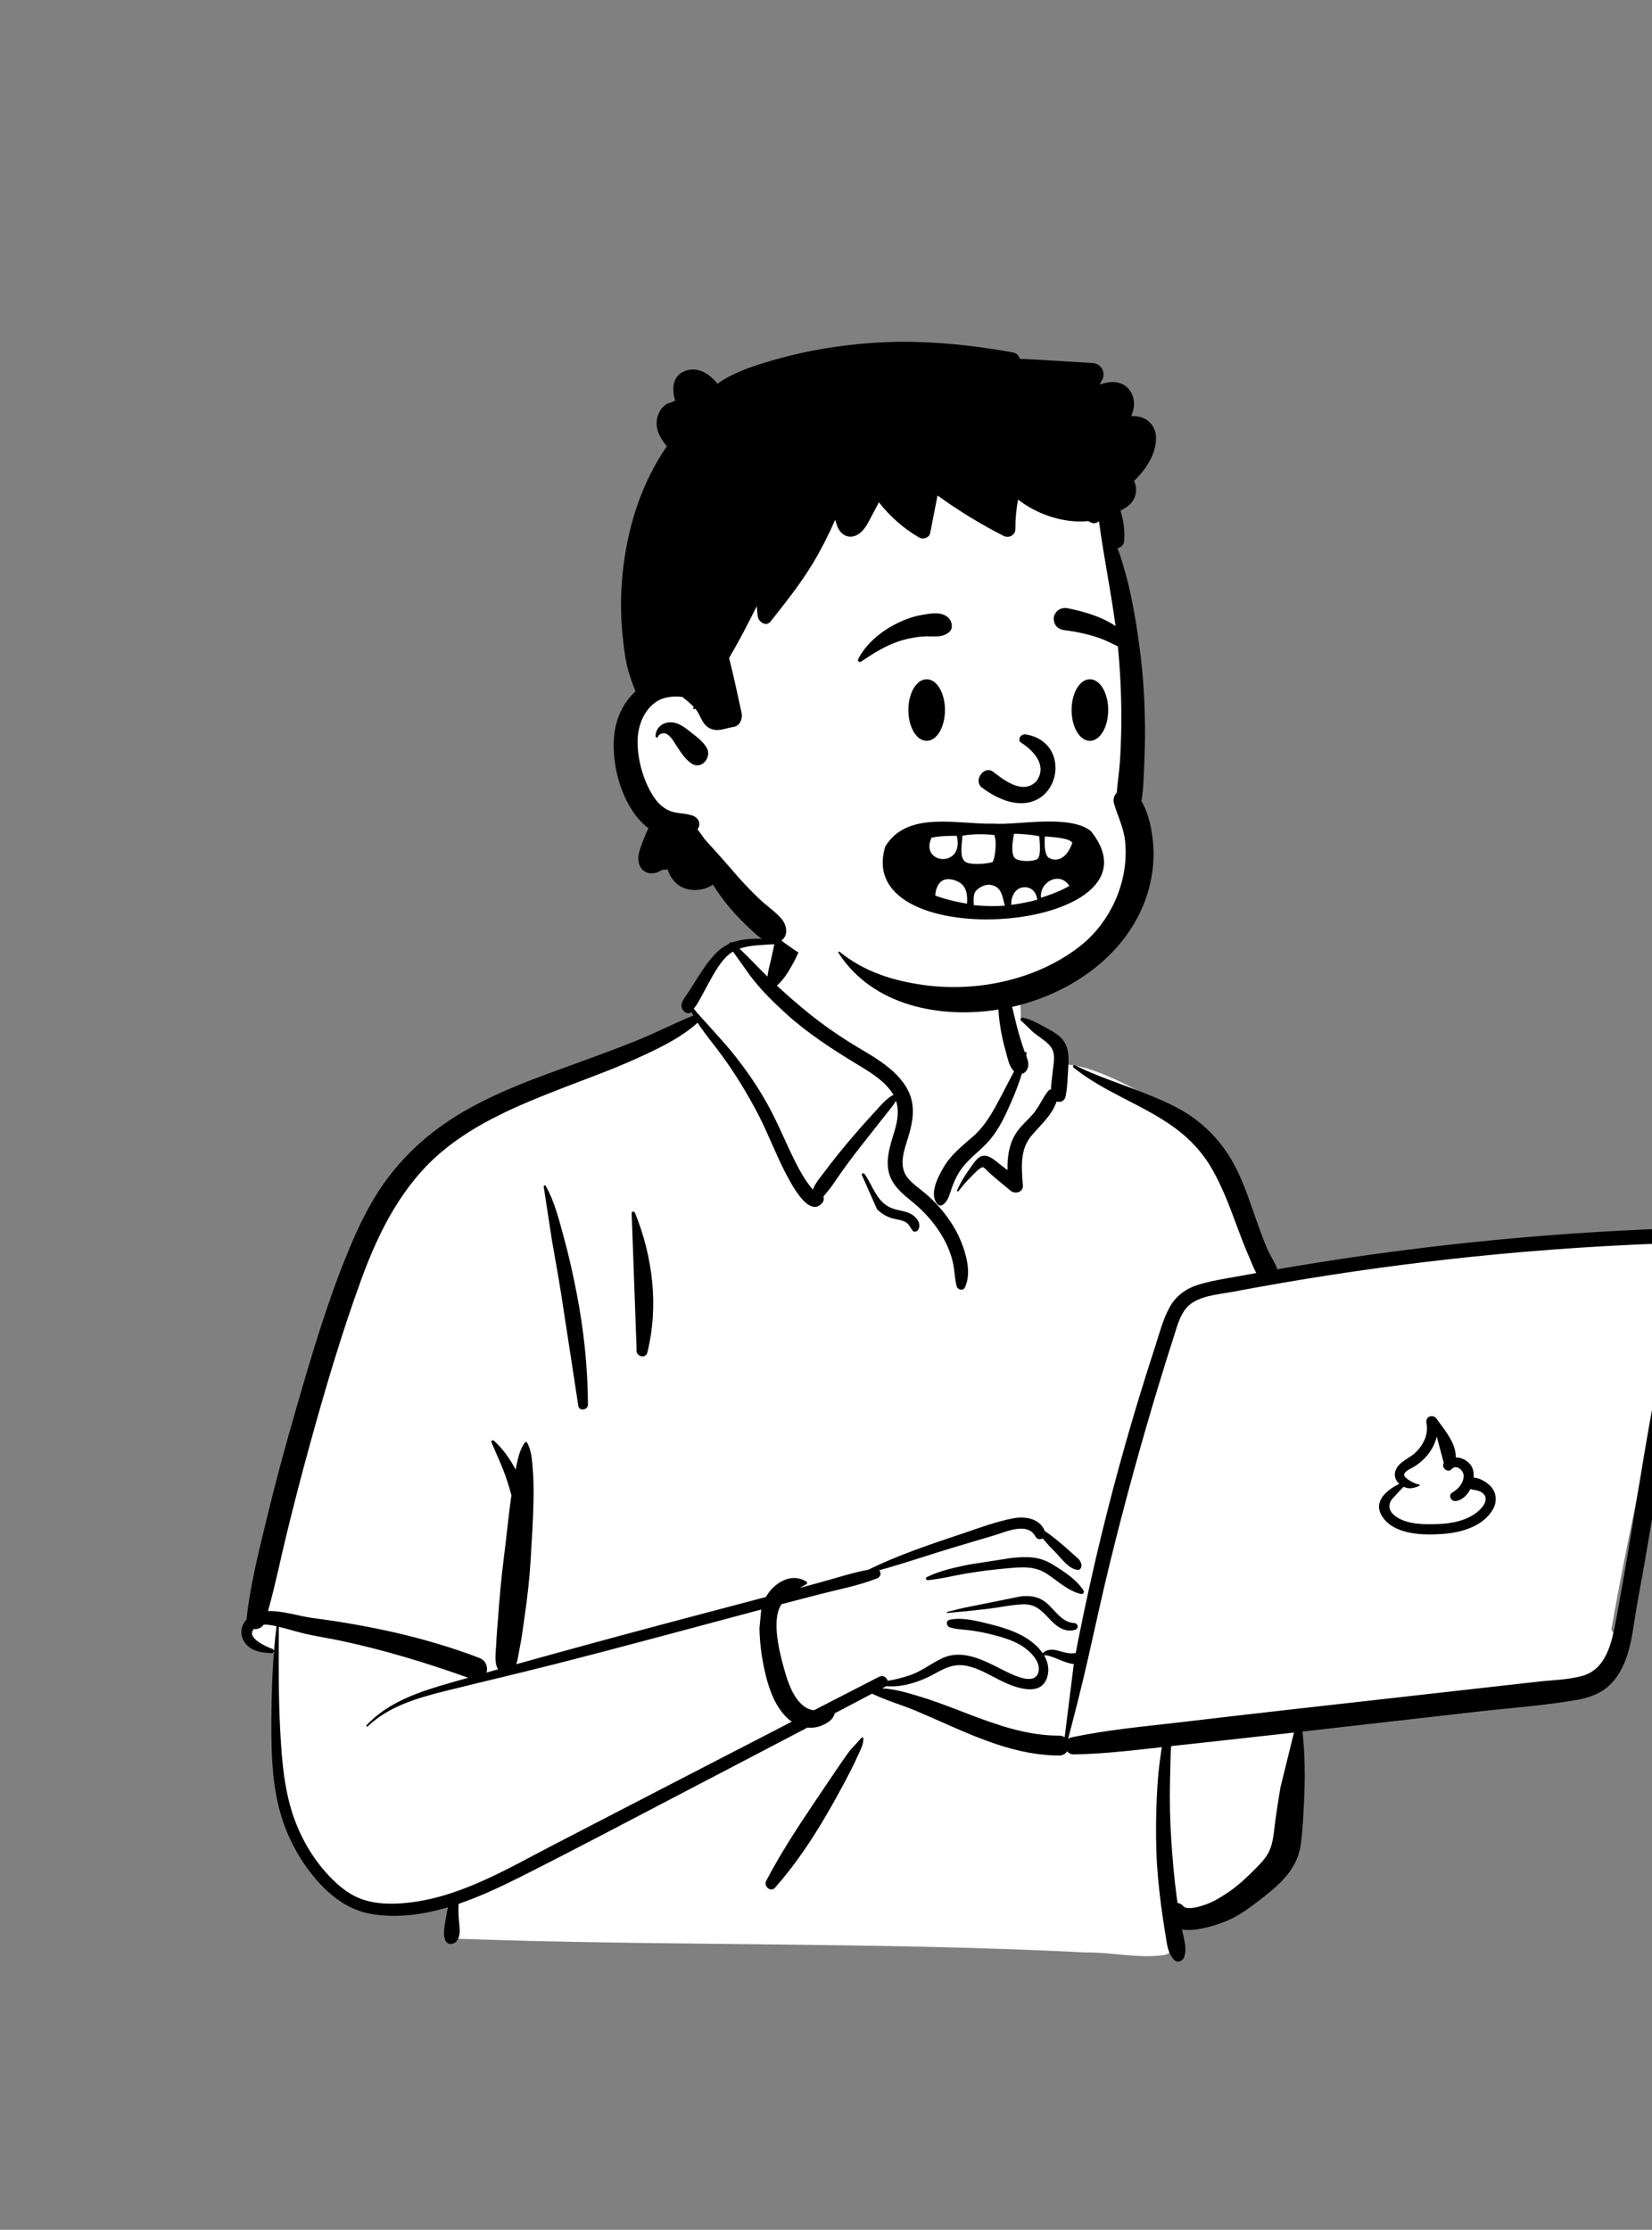<svg id="avatar" viewBox="0 0 1136 1533" version="1.1" overflow="hidden" xmlns="http://www.w3.org/2000/svg" class="size-full max-h-[320px] md:max-h-[520px]"><rect x="0" y="0" width="1136" height="1533" fill="#808080" stroke="none"/><g stroke="none" stroke-width="1" fill="none" fill-rule="evenodd"><g transform="translate(147, 639)">
        <path d="M996.082,209.472 C981.802,210.874 967.523,212.274 953.243,213.676 C884.855,218.901 816.494,229.813 748.63,236.362 C746.94,233.612 743.633,234.065 741.625,235.976 C734.853,235.383 727.263,230.207 721.129,235.591 C720.93,235.563 720.731,235.53 720.53,235.511 C709.608,214.548 702.058,192.189 694.731,169.8 C690.054,156.035 683.761,142.71 672.134,133.468 C652.29,119.693 606.822,91.76 583.52,92.934 C583.134,88.762 581.189,84.462 577.996,81.684 C585.034,69.685 556.892,61.856 554.907,63.247 C556.18,23.159 537.323,-11.655 495.743,-19.638 C458.492,-27.4 405.51,-28.704 385.475,10.225 C383.273,9.977 360.762,9.86 358.584,10.104 C355.198,5.814 318.008,46.457 333.25,60.606 C196.978,120.888 119.493,113.695 81.775,283.164 C76.676,299.084 76.304,316.505 70.92,332.07 C51.764,376.801 36.226,424.432 32.359,473.104 C23.02,475.497 21.946,491.964 32.764,494.346 C36.896,495.257 40.351,496.501 43.364,498.86 C41.009,538.746 50.656,629.86 56.734,629.579 C69.127,669.022 124.409,680.154 163.546,666.293 C156.8,678.986 163.546,686.966 163.546,693.748 C304.373,699.076 458.353,696.008 599.141,703.315 C617.15,703.059 636.092,707.738 653.855,705.045 C664.688,702.448 664.706,685.415 653.718,683.309 L701.731,672.881 C700.658,672.476 721.522,658.598 737.291,632.665 C751.969,603.655 741.979,568.637 748.63,537.081 C800.574,532.833 853.378,531.017 904.753,522.22 C911.759,543.179 942.082,518.113 951.721,508.03 C951.709,508.014 951.697,507.999 951.685,507.983 C956.35,506.707 960.09,502.335 960.215,497.159 C963.487,492.485 964.173,485.897 961.036,481.38 C975.415,398.412 997.335,313.7 1005.258,229.952 C1008.059,229.332 1010.696,228.104 1012.933,226.212 L1012.751,226.031 C1016.54,221.807 1017.277,214.516 1010.961,210.927 C1005.865,208.029 1001.611,208.928 996.082,209.472 Z" id="🎨-Background" fill="#FFFFFF"></path>
        <path d="M388.072,1.183 C392.315,-9.479 406.658,-5.335 405.058,5.867 C404.101,12.578 400.426,19.665 397.125,25.546 C394.438,30.332 391.372,35.005 387.214,38.593 C394.615,45.496 402.296,52.148 410.171,58.465 C418.765,65.356 427.803,71.707 437.144,77.546 C445.334,82.665 453.896,87.201 461.616,93.043 C468.796,98.475 475.336,105.007 478.663,113.534 C482.209,122.614 480.668,131.991 478.057,141.066 L477.757,142.091 C475.091,151.082 470.474,161.918 476.875,170.388 C480.135,174.701 484.873,177.755 488.964,181.202 C492.599,184.266 496.012,187.597 499.142,191.177 C505.967,198.978 511.519,207.757 515.021,217.54 L515.335,218.428 C518.337,227.088 520.532,237.696 516.475,246.197 C515.311,248.635 511.557,247.843 510.904,245.47 C509.43,240.094 509.507,234.464 508.272,229.012 C506.986,223.341 504.846,217.959 502.05,212.868 C496.643,203.017 489.319,194.602 480.666,187.488 L478.076,185.382 C471.326,179.842 465.124,173.966 463.753,164.798 C462.288,154.988 466.217,145.644 468.745,136.361 C470.505,129.891 471.08,123.689 469.178,117.841 C466.853,121.636 463.68,125.239 461.171,128.452 C456.175,134.852 451.13,141.214 446.099,147.589 C440.942,154.125 435.911,160.763 431.12,167.575 C428.976,170.621 426.856,173.686 424.743,176.755 C423.154,179.06 420.938,181.364 419.207,183.716 C419.627,184.975 419.596,186.424 418.832,187.454 C409.647,199.864 396.58,173.97 393.173,167.429 C386.233,154.106 381.067,139.952 374.104,126.632 C366.889,112.823 358.673,99.383 349.517,86.778 C343.978,79.153 337.769,71.99 332.702,64.124 C320.765,74.948 305.058,82.204 290.63,88.784 C274.777,96.012 258.308,101.917 242.055,108.188 L237.254,110.053 C209.249,120.982 180.56,132.989 157.282,152.403 C129.929,175.215 113.748,207.012 101.701,239.938 C87.832,277.842 76.359,316.771 65.665,355.673 C60.191,375.579 54.998,395.574 50.117,415.632 C45.815,433.305 42.248,451.152 37.269,468.642 C47.368,468.286 58.888,472.195 67.51,473.325 C106.809,478.469 145.579,486.668 182.683,500.865 C187.266,502.62 188.591,507.197 187.594,510.906 C190.237,510.161 192.877,509.404 195.52,508.663 C192.625,504.226 194.007,496.293 194.235,491.376 L194.249,491.038 C194.482,484.485 195.194,477.925 195.655,471.384 C196.532,458.915 197.675,446.537 199.195,434.139 L199.583,431.039 C201.304,417.551 202.577,403.985 204.457,390.519 L204.679,388.978 C203.778,385.534 202.728,382.13 201.627,378.743 C198.694,369.717 194.553,361.223 190.923,352.481 C190.495,351.452 191.962,350.861 192.647,351.478 C198.792,357.007 203.674,364.022 207.596,371.358 C207.665,371.012 207.725,370.664 207.796,370.318 L208.243,368.116 C209.347,362.744 210.689,357.092 213.984,352.735 C214.335,352.272 215.03,352.175 215.362,352.735 C218.516,358.072 218.869,364.83 219.353,370.904 C219.903,377.774 219.971,384.731 219.875,391.62 C219.685,405.082 218.737,418.584 217.981,432.024 C217.239,445.233 215.782,458.273 213.905,471.352 L213.548,473.805 C212.631,480.03 211.88,486.332 210.669,492.514 L210.327,494.197 C209.68,497.264 209.282,501.587 207.994,505.178 C241.132,495.935 274.322,486.902 307.574,478.029 C331.606,471.615 355.664,465.298 379.712,458.94 C380.981,456.652 382.562,454.517 384.534,452.608 C391.031,446.315 399.64,443.509 407.538,448.351 C408.18,448.747 408.233,449.752 407.538,450.134 C406.024,450.961 404.509,451.808 403.019,452.692 L417.459,448.781 C428.252,445.856 439.175,442.202 450.221,440.163 C470.568,430.122 492.452,422.853 513.886,415.671 L516.412,414.816 C527.387,411.075 538.739,406.886 550.077,404.812 C558.379,403.293 568.122,405.125 571.461,413.63 C575.687,416.414 579.663,419.688 583.5,422.906 C586.274,425.233 588.933,427.705 591.636,430.113 L592.135,430.551 C594.346,432.469 596.097,433.754 596.639,436.807 C596.919,438.384 595.918,440.515 593.972,440.307 C588.021,439.67 583.183,432.772 579.146,428.652 C576.029,425.469 572.885,422.176 570.039,418.678 C568.38,419.58 566.106,419.418 565.051,417.418 C559.574,407.05 544.573,414.235 536.274,416.693 L524.384,420.213 C518.439,421.975 512.497,423.746 506.565,425.548 C490.26,430.498 474.036,436.039 457.584,440.587 C459.057,442.204 458.853,445.082 456.058,446.178 C443.18,451.231 429.051,453.844 415.673,457.31 C407.226,459.502 398.784,461.705 390.344,463.923 C388.897,466.267 387.856,468.918 387.418,472.005 C385.808,483.356 388.914,496.452 391.94,507.43 L392.395,509.068 C394.882,517.894 398.541,528.714 406.156,534.288 C408.015,535.646 410.382,536.592 412.769,536.807 C427.675,529.134 442.582,521.462 457.497,513.803 C460.26,512.385 462.812,514.306 463.433,516.59 C468.692,515.726 473.938,514.366 478.717,512.745 C486.748,510.017 493.017,504.817 500.546,501.219 C515.112,494.261 529.986,502.808 543.028,509.306 L546.034,510.784 C551.882,513.621 564.049,519.072 566.856,511.312 C569.569,503.803 560.989,495.779 555.447,492.401 C548.841,488.372 541.149,486.216 533.683,484.42 C529.419,483.394 525.105,482.557 520.764,481.945 C515.84,481.252 510.753,481.356 506.012,479.76 C503.656,478.967 503.295,475.226 506.012,474.608 C513.311,472.947 522.021,474.758 529.637,476.61 L533.617,477.591 C541.29,479.474 549.038,481.837 556.027,485.592 C561.109,488.325 566.472,492.474 569.976,497.555 C573.019,494.728 576.807,494.823 580.752,495.872 L582.893,496.467 C586.429,497.447 589.295,498.121 592.736,497.442 C593.196,494.94 593.662,492.435 594.16,489.932 C599.063,465.317 604.441,440.798 610.374,416.409 C620.607,374.341 632.449,332.735 645.799,291.555 L647.139,287.438 C650.218,278.019 652.697,267.757 657.66,259.104 C662.356,250.923 669.878,246.209 678.814,243.714 C688.957,240.881 699.614,239.399 709.96,237.487 C712.268,237.06 714.582,236.655 716.891,236.237 C714.939,232.712 713.482,228.711 712.17,225.64 L711.939,225.108 C709.12,218.68 706.587,212.135 704.141,205.556 L702.311,200.61 C697.895,188.699 693.336,176.984 687.126,165.844 C680.591,154.119 671.919,144.535 661.111,136.601 C639.072,120.425 612.51,112.174 591.135,94.888 C590.259,94.18 591.381,92.969 592.27,93.416 C606.703,100.668 622.284,105.6 637.297,111.504 L640.258,112.672 C652.123,117.376 664.173,122.496 674.443,130.112 C685.894,138.603 694.912,149.149 701.689,161.69 C708.37,174.053 712.643,187.889 717.356,201.094 L718.616,204.612 C720.517,209.887 722.481,215.147 724.731,220.281 C726.516,224.357 729.85,229.011 731.365,233.667 C735.51,232.947 739.654,232.226 743.803,231.534 C833.669,216.53 924.54,207.714 1015.614,205.135 C1019.177,205.034 1021.019,208.434 1020.495,211.542 C1011.755,263.223 1003.987,315.08 995.466,366.8 C991.745,389.373 987.952,411.93 984.068,434.474 C982.101,445.897 979.827,457.274 977.965,468.714 C976.461,477.952 975.369,487.262 972.787,496.286 C970.471,504.377 966.917,512.178 961.08,518.351 C954.788,525.005 946.005,528.226 937.165,529.749 C914.725,533.611 891.707,535.188 869.083,537.76 L748.636,551.463 C750.397,567.462 750.528,583.212 749.721,599.397 L749.26,608.232 C748.884,615.339 748.434,622.456 747.413,629.49 C746.134,638.312 742.097,645.784 736.153,652.374 C730.693,658.426 724.062,663.59 717.611,668.538 C710.914,673.676 703.995,678.635 696.122,681.812 L695.101,682.217 C688.194,684.914 675.237,689.09 665.797,687.563 C667.03,693.746 669.418,700.394 667.302,706.513 C666.319,709.354 662.605,710.77 660.328,708.354 C655.819,703.562 655.467,697.235 654.399,690.985 C653.288,684.481 652.331,677.953 651.48,671.41 C649.833,658.76 648.553,645.992 648.162,633.235 C647.76,620.133 647.914,607.013 648.62,593.924 C648.984,587.203 649.433,580.486 650.287,573.808 C650.65,570.961 651.023,568.111 651.447,565.269 C651.602,564.234 651.774,563.202 651.96,562.173 L641.149,563.393 C624.572,565.244 607.987,566.915 591.293,567.174 C589.317,567.205 587.795,566.304 586.802,564.994 C585.742,566.718 583.899,567.952 581.258,567.942 C557.944,567.856 536.235,560.232 515.03,551.249 C504.342,546.718 493.82,541.814 483.116,537.323 C473.125,533.131 462.445,530.14 452.695,525.418 L427.075,538.856 C426.887,539.518 426.646,540.143 426.389,540.665 C424.721,544.071 421.433,545.918 418.074,547.308 C414.849,548.646 411.51,549.062 408.257,548.725 C388.827,558.907 369.392,569.079 349.945,579.227 L330.493,589.367 C291.736,609.547 253.133,630.057 214.133,649.761 L211.262,651.207 C197.792,657.962 183.327,664.808 168.377,669.918 C168.112,673.702 168.28,677.381 168.596,681.386 L168.673,682.259 C169.119,686.992 170.074,692.922 166.278,696.292 C164.303,698.043 160.774,698.051 159.431,695.409 C156.994,690.617 159.183,683.064 159.954,677.86 C160.228,676.009 160.562,674.106 161.056,672.26 C143.918,677.361 126.261,679.836 108.822,676.971 C91.841,674.183 78.691,663.486 68.088,650.403 C56.9,636.596 48.949,620.505 44.682,603.255 C39.828,583.628 39.511,563.357 39.624,543.253 C39.745,521.843 40.538,500.329 43.142,479.063 C40.288,478.392 37.124,477.812 34.242,478.012 C32.813,480.298 30.044,481.26 27.541,480.962 C22.098,486.966 35.904,493.101 40.316,494.637 C41.847,495.171 41.684,497.659 39.916,497.584 L38.803,497.531 C31.986,497.168 24.943,496.004 20.934,489.668 C17.723,484.591 18.688,478.575 22.517,474.433 C25.046,450.522 31.091,427.236 36.718,403.911 C42.24,381.015 48.382,358.267 54.891,335.635 L57.809,325.504 C68.057,290.016 78.769,254.241 92.906,220.162 C99.965,203.147 108.097,186.444 119.12,171.607 C129.394,157.775 141.525,145.94 155.47,135.833 C181.465,116.987 211.967,105.6 241.937,94.751 L243.279,94.266 C258.81,88.647 274.303,82.963 289.656,76.876 C303.236,71.493 316.245,64.668 329.76,59.203 C329.32,58.407 328.897,57.6 328.488,56.785 L328.239,56.996 C328.196,57.03 328.152,57.062 328.106,57.093 C326.748,58.035 324.747,57.572 323.627,56.516 C320.464,53.531 321.535,50.219 323.646,47.124 L323.921,46.73 C326.502,43.114 328.805,39.289 331.188,35.541 L332.681,33.198 C336.681,26.936 340.884,20.633 346.217,15.457 C348.688,13.059 351.392,11.265 354.257,9.928 C354.012,9.411 356.159,8.351 356.769,8.884 C365.846,5.562 376.288,6.258 386.185,7.175 M742.808,552.125 L730.188,553.561 C716.304,555.14 702.415,556.668 688.524,558.181 L658.351,561.46 C658.274,563.179 658.066,564.861 658.028,566.16 C657.831,572.857 657.683,579.558 657.544,586.256 C657.265,599.684 657.572,613.125 658.456,626.528 C659.312,639.514 660.441,652.502 662.194,665.4 L662.553,667.979 L662.761,669.335 C664.192,669.472 665.598,670.153 666.768,671.549 C669.319,674.596 678.561,671.635 682.169,670.351 C688.105,668.239 693.693,664.67 698.851,661.092 C703.887,657.599 708.422,653.525 712.779,649.234 L716.345,645.707 C719.892,642.183 723.442,638.428 725.615,633.995 C728.562,627.982 728.943,620.602 729.808,614.054 C730.871,606 732.139,597.947 733.477,589.933 M376.454,467.584 L375.144,467.928 C327.594,480.562 280.113,493.57 232.417,505.647 C208.812,511.625 185.096,517.168 161.464,523.032 L157.637,523.988 C138.993,528.701 120.126,534.372 105.849,547.894 C105.322,548.393 104.556,547.628 105.052,547.098 C120.439,530.718 142.323,523.784 163.335,517.774 C167.22,516.663 171.108,515.577 174.994,514.472 C146.417,504.286 117.391,495.423 87.694,489.101 C80.046,487.474 72.311,486.279 64.669,484.644 C59.341,483.504 54.136,481.856 48.864,480.489 L44.717,479.445 L44.661,492.553 C44.592,511.118 44.625,529.668 45.572,548.231 L45.752,551.669 C46.857,572.326 48.582,593.413 55.913,612.89 C61.87,628.718 71.365,643.63 83.781,655.159 C90.064,660.991 96.82,665.533 105.169,667.774 C112.922,669.856 121.046,670.1 129.016,669.544 C167.244,666.878 201.274,646.111 234.482,628.917 C288.8,600.793 343.123,572.684 397.495,544.669 C396.024,543.664 394.64,542.506 393.382,541.206 C386.091,533.676 382.245,523.367 379.719,513.385 C377.029,502.759 375.421,491.37 375.235,480.399 M445.637,555.526 C446.117,555.268 446.673,555.591 446.695,556.133 C446.863,560.285 444.568,564.381 442.853,568.122 L442.672,568.522 C440.589,573.156 438.308,577.728 435.949,582.228 C431.234,591.219 426.334,600.114 421.22,608.883 C410.936,626.524 399.508,643.422 386,658.782 C382.949,662.252 377.931,657.803 379.889,654.067 C389.329,636.057 400.334,619.052 411.662,602.195 C417.333,593.755 423,585.307 428.727,576.905 C431.116,573.399 433.535,569.905 436.02,566.465 L437.52,564.408 M1009.591,215.45 C961.875,216.891 914.213,220.002 866.723,224.88 C822.558,229.415 778.553,235.452 734.798,242.977 C725.658,244.549 716.53,246.185 707.414,247.886 L701.946,248.915 C692.827,250.643 681.688,251.356 673.571,256.226 C665.011,261.361 662.698,272.094 659.851,280.943 C656.503,291.351 653.24,301.789 650.064,312.252 C637.457,353.796 625.939,395.699 615.665,437.878 C610.566,458.815 606.04,479.87 601.273,500.882 C597.037,519.553 592.362,538.011 587.48,556.495 C588.082,556.027 588.819,555.67 589.711,555.481 C613.958,550.322 638.71,548.079 663.32,545.229 L665.702,544.952 C691.16,541.957 716.62,538.986 742.093,536.121 L910.753,517.154 C920.699,516.037 931.356,515.885 941.035,513.216 C957.493,508.675 961.351,490.276 964.112,475.622 L964.196,475.18 C972.52,430.906 979.148,386.248 986.912,341.863 M591.404,505.029 C584.856,504.596 575.894,498.599 570.927,499.029 C573.534,503.406 574.712,508.397 573.208,513.726 C569.025,528.558 550.109,520.885 540.996,516.354 C533.525,512.636 526.312,508.089 518.04,506.348 C508.671,504.377 502.322,508.103 494.406,512.399 C487.904,515.926 480.824,518.458 473.541,519.769 C469.67,520.467 465.991,520.542 462.32,520.269 C462.099,520.449 461.851,520.616 461.567,520.765 L459.625,521.784 C468.406,522.187 477.349,524.896 485.522,527.378 C493.99,529.947 502.303,533.045 510.571,536.213 L518.706,539.34 C538.772,547.024 559.542,554.32 581.258,554.256 C582.818,554.253 584.097,554.684 585.105,555.389 M554.769,458.555 C561.238,457.764 567.209,458.611 572.378,462.822 C578.612,467.901 582.8,476.322 591.762,476.875 C594.375,477.036 594.982,480.711 592.385,481.478 C585.714,483.454 580.313,479.844 575.768,475.159 L572.712,471.966 C568.221,467.315 564.078,463.72 556.457,463.998 C548.295,464.296 540.119,466.182 532.01,467.14 C522.824,468.226 513.64,469.152 504.425,469.952 C503.997,469.988 503.924,469.315 504.325,469.216 L514.646,466.647 M548.524,432.108 L549.591,432.002 C558.985,431.089 567.576,431.054 575.965,436.107 L577.574,437.08 C585.138,441.678 593.371,447.094 598.101,454.537 C598.875,455.756 597.596,457.189 596.301,456.879 C587.21,454.697 580.564,448.027 572.919,443.035 C564.339,437.433 555.476,438.357 545.693,439.227 C536.221,440.07 526.754,441.228 517.375,442.807 C508.562,444.289 499.721,446.629 490.819,447.375 L490.821,447.357 C489.804,447.355 489.224,445.828 490.261,445.31 C499.295,440.799 509.758,438.664 519.585,436.603 M833.889,339.264 C832.981,334.921 838.323,332.906 840.799,336.351 L841.326,337.078 C846.675,344.406 854.411,353.602 854.017,362.923 C858.719,363.026 863.594,365.882 865.426,370.125 C866.273,372.089 866.56,374.414 866.373,376.822 C870.647,377.154 875.308,379.961 877.921,382.692 C882.252,387.221 882.594,393.622 879.487,398.913 C872.713,410.449 857.914,414.646 845.42,415.582 L844.975,415.615 C832.071,416.507 813.477,416.265 804.629,405.195 C796.094,394.515 805.527,385.87 815.2,381.175 C812.682,378.875 811.378,375.579 812.604,372.101 C814.757,365.99 822.358,363.63 826.653,359.382 C831.889,354.202 835.349,347.097 833.969,339.669 M840.981,348.654 C839.558,354.839 836.062,360.495 831.193,364.976 C829.331,366.69 827.294,368.216 825.13,369.527 L824.87,369.678 C822.95,370.757 818.229,372.776 818.592,375.195 C818.966,377.682 826.657,381.572 828.753,381.575 C829.23,381.575 829.5,382.32 829.013,382.536 C825.214,384.214 821.896,384.933 818.181,383.159 C815.699,385.693 813.288,388.315 810.9,390.914 C806.677,395.514 808.122,400.37 813.112,403.793 C821.13,409.296 833.318,409.161 842.673,408.762 C852.089,408.36 862.154,406.26 869.509,399.988 L869.83,399.708 C873.827,396.153 877.478,390.129 871.356,386.705 C868.959,385.365 866.369,385.443 864.093,384.791 C861.963,388.966 858.508,392.31 854.292,392.955 C850.885,393.477 848.538,389.194 851.638,387.146 L852.334,386.713 C856.226,384.229 859.547,380.403 859.459,375.421 C859.399,371.962 854.569,367.593 851.422,370.843 L851.278,370.998 C848.645,373.967 844.007,370.226 845.739,366.938 L845.822,366.788 M226.862,176.675 C226.85,175.932 227.895,175.654 228.26,176.297 C234.372,187.05 237.567,200.231 240.823,212.078 C244.233,224.488 246.986,237.024 249.459,249.652 C254.468,275.223 257.137,300.647 257.318,326.709 C257.343,330.43 251.281,331.42 250.688,327.607 C246.751,302.256 242.979,276.879 239.012,251.535 C237.016,238.788 234.693,226.09 232.47,213.381 M287.37,195.405 C286.92,193.922 289.078,193.426 289.63,194.782 C301.896,224.891 306.05,259.013 298.175,290.778 C296.97,295.637 289.853,293.532 290.762,288.734 M445.588,168.651 C445.526,167.541 446.967,167.366 447.51,168.13 C453.322,176.319 455.733,187.286 465.93,191.518 C471.021,193.631 476.75,193.263 481.248,196.832 C484.255,199.219 486.561,202.987 484.304,206.602 C483.576,207.77 481.538,208.355 480.55,207.086 C479.108,205.237 478.345,203.023 476.386,201.637 C473.623,199.682 469.897,199.561 466.729,198.642 C462.631,197.454 459.019,195.375 456.061,192.286 M542.686,32.067 C543.285,31.762 543.86,31.957 544.243,32.475 C544.79,33.213 544.723,33.931 544.053,34.437 C544.948,36.266 546.005,40.848 546.156,41.515 C546.768,44.219 547.419,46.907 548.1,49.593 C549.474,55.01 550.678,60.469 552.053,65.888 C553.511,71.632 555.248,77.315 557.181,82.916 C557.305,83.279 557.443,83.649 557.587,84.024 L557.807,84.592 L557.861,84.506 C558.254,83.885 559.072,84.319 558.975,84.975 C558.885,85.573 558.764,86.168 558.662,86.766 L558.864,87.302 C560.129,90.705 560.995,94.289 558.675,97.292 C557.807,98.415 556.852,99.08 555.662,99.278 C553.754,105.568 551.36,111.741 548.797,117.669 L548.046,119.4 C544.275,128.05 540.255,136.587 534.252,143.951 C527.698,151.991 518.683,157.481 512.974,166.291 C510.318,170.389 508.47,174.698 506.97,179.326 L506.406,181.083 C505.341,184.356 504.112,187.529 501.042,189.449 C500.062,190.061 498.594,189.866 497.804,189.031 C491.507,182.37 498.099,169.932 501.896,163.483 C507.174,154.515 514.813,148.778 522.462,142.012 C530.707,134.719 535.966,124.963 541.053,115.352 C544.169,109.464 547.177,103.449 550.344,97.535 C547.035,94.611 545.976,88.802 544.855,84.764 L544.753,84.402 C542.9,77.936 541.428,71.302 540.498,64.639 C539.603,58.232 539.229,51.918 539.466,45.475 L539.535,43.834 M554.988,62.559 C554.257,61.557 555.467,60.422 556.47,60.631 C562.568,61.892 568.53,65.583 574.004,68.568 L574.588,68.885 C578.957,71.241 583.353,74.127 585.647,78.704 C588.142,83.678 587.937,89.408 587.596,94.814 L587.564,95.32 C587.147,101.803 587.08,108.539 585.708,114.905 C585.006,118.163 582.055,119.081 579.532,118.311 C576.53,127.79 568.097,134.774 561.937,142.254 C554.083,151.79 555.561,164.665 556.382,176.15 C556.714,180.8 550.93,182.122 547.951,179.641 L541.086,173.938 C539.943,172.987 538.801,172.033 537.662,171.076 C536.687,170.255 535.72,169.428 534.762,168.591 L533.33,167.327 C532.695,166.759 529.894,163.63 529.075,163.5 C527.091,163.184 522.378,168.412 520.765,170.052 L520.561,170.257 C517.525,173.234 514.782,176.437 512.227,179.834 C511.757,180.458 510.838,179.94 511.174,179.219 C513.463,174.315 516.126,169.626 519.286,165.237 L519.925,164.364 C522.028,161.53 524.851,156.526 528.563,155.689 C533.096,154.667 537.622,159.213 540.919,161.735 L541.128,161.894 C542.697,163.071 544.248,164.269 545.796,165.475 C545.634,156.924 546.714,148.284 551.129,140.915 C554.242,135.718 558.906,131.869 562.897,127.403 C567.34,122.43 569.66,116.318 573.682,111.139 C574.2,110.473 574.914,110.114 575.687,110 C575.842,105.836 576.455,101.631 576.929,97.513 L577.066,96.28 C577.545,91.805 578.677,86.339 576.486,82.148 C574.416,78.189 569.668,75.395 566.151,72.709 L563.28,70.482 M357.074,15.241 C355.238,16.302 353.522,17.623 351.964,19.274 C347.063,24.474 343.56,30.944 340.149,37.167 C338.313,40.52 336.543,43.908 334.692,47.252 C333.887,48.708 333.06,50.147 332.223,51.584 C331.836,52.245 330.685,53.562 330.115,54.373 C330.749,55.26 331.404,56.134 332.072,56.998 C332.327,57.328 349.907,76.479 356.036,83.975 C365.42,95.456 373.808,107.582 380.978,120.562 C388,133.274 393.346,146.732 399.851,159.689 C403.108,166.175 406.743,172.617 411.378,178.231 C411.558,178.45 411.747,178.656 411.93,178.873 C413.698,174.094 418.231,168.977 420.457,166.039 L420.666,165.762 C425.714,158.956 431.046,152.355 436.495,145.865 C441.471,139.94 446.573,134.143 451.799,128.441 L453.764,126.308 C457.406,122.374 462.031,116.49 467.361,113.68 C466.789,112.662 466.128,111.654 465.368,110.66 C460.375,104.135 453.315,99.399 446.349,95.125 L441.832,92.378 C424.804,82.001 408.041,71.143 393.259,57.66 C385.438,50.526 377.724,43.053 371.151,34.733 L368.826,31.79 M385.486,10.104 C377.512,10.773 368.901,10.614 361.531,13.211 C368.082,19.404 374.31,26.091 380.707,32.389 C381.276,28.13 382.44,23.922 383.425,19.77" id="🖍-Ink" fill="#000000"></path>
    </g><g fill="#333" transform="translate(372, 180)">
        <path d="M242.041,75.26 C298.822,75.26 357.552,119.272 378.365,147.357 C395.864,170.97 405.286,277.745 405.286,349.905 C405.286,364.997 413.615,393.446 411.184,407.882 C402.278,460.781 363.475,505.146 286.677,505.146 C209.878,505.146 154.815,474.704 97.733,392.973 C70.036,392.973 56.613,371.733 56.415,338.214 C56.287,315.868 65.2,300.63 83.152,292.5 C76.751,204.314 81.611,148.741 97.733,125.782 C121.914,91.342 185.261,75.26 242.041,75.26 Z" id="🎨-Background" fill="#fff"></path>
        <path d="M218.147,56.556 C253.996,52.926 289.127,55.976 324.457,62.287 C327.156,62.776 328.687,64.547 329.255,66.676 C345.897,67.436 362.557,68.657 379.175,69.567 C385.207,69.897 388.625,75.856 385.875,81.237 C385.327,82.306 384.755,83.346 384.175,84.386 L384.904,84.146 C389.904,82.542 395.304,81.751 400.175,84.297 C406.375,87.537 408.807,94.686 407.437,101.266 C407.086,102.946 406.497,104.556 405.827,106.127 C407.187,106.037 408.557,106.067 409.916,106.247 C417.156,107.207 422.536,112.757 422.916,120.147 C423.476,131.306 416.286,142.627 407.817,150.616 C409.046,153.147 409.517,156.127 409.005,159.147 C407.986,165.117 403.587,168.692 398.49,171.024 C400.615,177.775 401.62,184.833 401.027,192.046 C400.829,194.454 398.724,196.443 396.5,196.931 C404.786,219.745 408.981,244.239 411.997,268.106 C414.147,285.087 415.207,302.167 415.336,319.276 C415.399,327 415.271,334.733 414.947,342.459 L414.817,345.356 C414.416,353.707 414.397,362.476 412.897,370.737 C418.017,379.446 420.077,390.257 420.947,400.016 C422.026,412.096 420.317,424.556 416.505,436.047 C402.125,479.466 358.726,506.866 315.135,513.987 C274.786,520.577 228.096,511.707 204.517,475.056 C204.147,474.476 204.936,473.997 205.397,474.377 C222.267,488.096 241.835,494.216 263.096,497.196 C299.856,502.337 341.175,493.616 370.675,470.497 C384.836,459.397 395.046,443.237 399.536,425.846 C401.827,416.957 402.616,407.686 401.716,398.537 C400.796,389.257 396.687,381.337 394.096,372.567 C393.226,369.606 394.147,366.856 395.957,364.897 C396.466,357.776 397.666,350.596 398.125,343.497 C398.635,335.426 398.947,327.356 399.057,319.276 C399.267,302.516 398.567,285.726 397.156,269.037 C394.577,238.476 387.726,208.657 383.707,178.356 C382.218,179.691 380.084,180.239 377.848,179.073 L377.616,178.946 L376.397,178.247 C376.327,178.247 376.247,178.257 376.175,178.266 C367.827,179.077 359.166,177.917 351.166,175.426 C342.796,172.827 335.026,168.827 328.086,163.497 C326.767,170.186 326.216,176.946 326.207,183.766 C326.197,188.026 321.687,190.237 318.106,188.417 C302.236,180.356 287.077,171.067 272.687,160.627 C271.005,169.237 269.327,177.846 267.635,186.466 C266.986,189.787 262.755,191.127 260.046,189.547 C249.267,183.276 239.957,175.067 232.376,165.306 C230.863,168.2 229.345,171.093 227.817,173.981 L225.517,178.306 C223.246,182.556 220.207,187.257 215.237,188.616 C209.976,190.056 205.585,186.647 203.816,181.886 C203.276,180.407 202.776,178.886 202.316,177.356 C197.835,187.587 192.776,197.587 187.056,207.127 C178.476,221.436 168.175,234.186 157.906,247.266 C154.786,251.237 149.446,247.446 149.017,243.587 C148.767,241.317 148.556,239.037 148.375,236.766 C142.392,248.842 136.148,260.805 129.345,272.421 L130.319,276.238 L130.319,276.238 C133.125,287.516 135.457,298.874 137.99,310.212 C138.809,313.87 136.864,319.1 132.59,319.723 C127.484,320.467 122.653,323.076 117.424,321.281 C111.721,319.323 110.594,314.394 107.901,309.722 C107.365,308.791 106.74,307.936 106.067,307.124 L105.897,307.346 L105.897,307.346 C105.477,307.897 104.477,307.297 104.727,306.667 L105.019,305.939 L105.019,305.939 C102.707,303.484 99.939,301.436 97.394,299.233 C91.346,298.214 84.543,299.33 80.376,301.787 C70.885,307.386 66.526,318.926 66.436,329.537 C66.326,341.957 70.175,355.917 76.675,366.537 C79.537,371.207 83.457,375.426 88.635,377.497 C93.776,379.556 99.347,378.917 104.576,380.856 C108.037,382.147 110.166,385.987 108.076,389.466 C107.936,389.707 107.776,389.926 107.626,390.157 L109.181,392.221 C110.251,393.651 111.367,395.183 112.406,396.776 C115.067,399.837 117.867,402.787 120.576,405.797 C125.585,411.346 130.446,417.047 135.375,422.676 C140.026,427.987 144.946,432.976 150.017,437.886 C154.806,442.537 160.786,446.446 165.186,451.407 C169.465,456.247 170.626,464.696 163.585,467.497 C155.796,470.603 148.901,463.323 143.657,458.469 L143.436,458.266 C133.825,449.421 125.144,439.313 118.251,428.184 C111.424,432.832 101.547,433.276 94.749,428.629 C91.171,426.184 88.425,422.075 87.091,417.605 C85.834,417.887 84.576,418.052 83.35,418.033 C82.719,418.399 82.087,418.755 81.447,419.087 C76.376,421.726 70.147,420.547 67.826,414.936 C65.714,409.842 67.891,404.057 69.794,399.15 L70.186,398.136 C71.266,395.337 72.457,392.287 73.936,389.417 C69.817,386.317 66.296,382.466 63.316,378.087 C53.306,363.337 48.306,341.766 50.517,324.167 C51.846,313.547 56.836,302.547 65.005,295.386 L64.707,294.606 L64.707,294.606 C62.416,288.797 60.336,282.966 58.986,276.827 C57.407,269.647 56.636,262.207 55.937,254.897 C54.456,239.457 54.856,223.667 56.827,208.287 C60.526,179.337 69.906,150.917 86.556,126.827 C81.835,121.176 78.097,114.526 80.046,106.877 C80.936,103.366 82.966,100.037 86.026,98.026 C87.716,96.917 89.727,96.747 91.416,95.827 L91.925,95.547 C92.667,95.114 92.099,95.16 91.656,93.147 C89.906,85.106 91.356,77.337 100.207,74.667 C108.537,72.157 116.416,77.487 121.347,83.837 C134.246,74.686 151.246,69.897 166.196,65.827 C183.196,61.216 200.636,58.337 218.147,56.556 Z M78.807,326.256 C78.746,319.706 84.956,315.666 91.067,316.737 C95.17,317.451 98.593,319.9 101.808,322.431 L103.375,323.671 C107.289,326.744 111.783,330.057 114.116,334.407 C117.536,340.827 110.307,349.466 103.557,344.966 C98.927,341.863 95.959,336.891 92.921,332.273 L92.607,331.796 C91.227,329.726 90.017,327.526 88.126,325.866 L87.717,325.508 C87.096,324.979 86.429,324.495 85.626,324.266 C84.078,323.821 81.21,324.444 80.527,326.288 L80.466,326.476 C80.216,327.407 78.817,327.206 78.807,326.256 Z" id="🖍-Ink" fill="#000"></path>
    </g><g transform="translate(531, 366)">
        <path d="M170.814,144.367 C178.366,148.957 189.872,159.66 181.748,171.04 C172.186,181.073 158.419,169.569 151.634,164.366 C145.343,160.334 138.275,170.705 144.112,175.413 C193.136,211.708 213.031,145.567 174.634,138.97 C170.406,138.243 168.836,142.947 170.814,144.367 Z M102.588,56.831 L104.465,56.502 L105.428,56.339 C111.052,55.409 117.719,54.787 121.603,59.202 C123.782,61.678 124.532,66.279 121.603,68.65 C116.451,72.82 110.755,71.204 104.581,71.556 C99.493,71.849 94.603,72.691 89.702,74.091 C78.95,77.165 70.189,82.775 61.006,88.934 C59.801,89.743 58.571,88.201 59.146,87.075 C64.447,76.692 74.72,68.162 85.01,62.964 C90.502,60.188 96.512,57.886 102.588,56.831 Z M152.325,200.271 C168.757,201.464 204.367,193.62 219.153,205.386 C274.88,274.973 53.95,292.864 77.81,215.877 C93.007,190.984 127.962,200.989 152.325,200.271 Z M149.508,242.28 C145.444,241.949 140.512,245.168 139.319,247.655 C138.126,250.143 138.587,255.4 138.623,256.311 C145.728,257.027 152.895,257.136 160.02,256.669 C158.169,250.546 158.109,243.207 149.508,242.28 Z M182.314,252.552 C181.172,244.952 175.736,243.152 171.336,244.293 C166.835,245.459 164.193,250.64 164.479,255.253 C164.498,255.571 164.314,255.841 164.193,256.097 C170.311,255.374 176.372,254.184 182.314,252.552 Z M131.92,243.656 C129.358,239.758 123.236,237.877 119.315,238.564 C112.912,239.912 112.154,248.048 112.154,249.706 C118.057,251.956 124.324,253.45 130.316,254.64 C131.519,254.878 132.725,255.091 133.933,255.292 L134.012,254.304 C134.158,252.187 134.266,247.224 131.92,243.656 Z M204.349,243.013 C197.784,232.856 183.672,240.128 184.838,251.224 C186.092,250.829 187.34,250.416 188.582,249.983 C193.74,248.185 199.398,246.048 204.349,243.013 Z M152.664,208.017 C143.832,207.222 136.587,207.49 130.827,208.558 L130.652,210.482 C130.015,217.153 129.193,223.712 132.696,226.396 C135.541,228.576 144.984,228.368 151.316,226.79 C152.88,226.396 154.913,212.56 152.664,208.017 Z M166.321,207.222 C164.905,213.797 164.24,221.78 167.082,224.151 C170.083,226.654 179.745,226.315 182.271,224.647 C184.482,223.188 184.426,216.474 183.605,208.936 C178.712,207.783 170.192,207.222 166.321,207.222 Z M126.921,208.624 L124.029,208.65 L122.392,208.672 C118.253,208.745 113.787,208.984 109.566,209.905 C101.18,228.028 131.805,231.156 127.075,209.294 L126.921,208.624 Z M187.501,209.061 L187.448,210.088 C187.196,215.178 187.363,221.882 190.183,223.692 C194.333,226.355 202.126,225.841 206.347,213.523 C204.95,209.848 190.134,209.33 187.501,209.061 Z M106.224,101 C107.997,101 109.693,101.602 111.237,102.716 C112.758,103.812 114.134,105.412 115.28,107.407 C117.449,111.183 118.805,116.396 118.805,122.16 C118.805,127.925 117.449,133.138 115.28,136.914 C114.134,138.909 112.758,140.509 111.237,141.605 C109.693,142.718 107.997,143.32 106.224,143.32 C104.451,143.32 102.755,142.718 101.21,141.605 C99.69,140.509 98.314,138.909 97.168,136.914 C94.999,133.138 93.643,127.925 93.643,122.16 C93.643,116.396 94.999,111.183 97.168,107.407 C98.314,105.412 99.69,103.812 101.21,102.716 C102.755,101.602 104.451,101 106.224,101 Z M218.464,101 C220.237,101 221.933,101.602 223.478,102.716 C224.998,103.812 226.374,105.412 227.52,107.407 C229.689,111.183 231.045,116.396 231.045,122.16 C231.045,127.925 229.689,133.138 227.52,136.914 C226.374,138.909 224.998,140.509 223.478,141.605 C221.933,142.718 220.237,143.32 218.464,143.32 C216.691,143.32 214.995,142.718 213.45,141.605 C211.93,140.509 210.554,138.909 209.408,136.914 C207.239,133.138 205.883,127.925 205.883,122.16 C205.883,116.396 207.239,111.183 209.408,107.407 C210.554,105.412 211.93,103.812 213.45,102.716 C214.995,101.602 216.691,101 218.464,101 Z M203.193,52.179 L204.63,52.473 L205.583,52.676 C221.083,56.009 240.733,62.582 247.988,77.631 C248.271,79.803 247.972,80.268 247.73,80.572 L247.649,80.674 C247.45,80.933 247.29,81.291 246.349,81.587 C246.088,81.525 245.824,81.459 245.557,81.389 C242.163,80.499 239.477,79.274 236.877,78.002 L234.058,76.613 C230.788,75.01 227.488,73.465 223.992,72.324 C216.53,69.89 208.854,68.175 201.06,67.26 C199.37,67.062 197.744,66.491 196.46,65.514 C195.242,64.587 194.311,63.302 193.887,61.596 C193.337,59.386 193.495,57.714 194.681,55.721 C195.572,54.224 196.847,53.187 198.311,52.591 C199.804,51.984 201.504,51.841 203.193,52.179 Z" id="🖍-Ink" fill="#000000"></path>
    </g><g transform="translate(495, 518)"></g><g transform="translate(419, 421)"></g></g></svg>